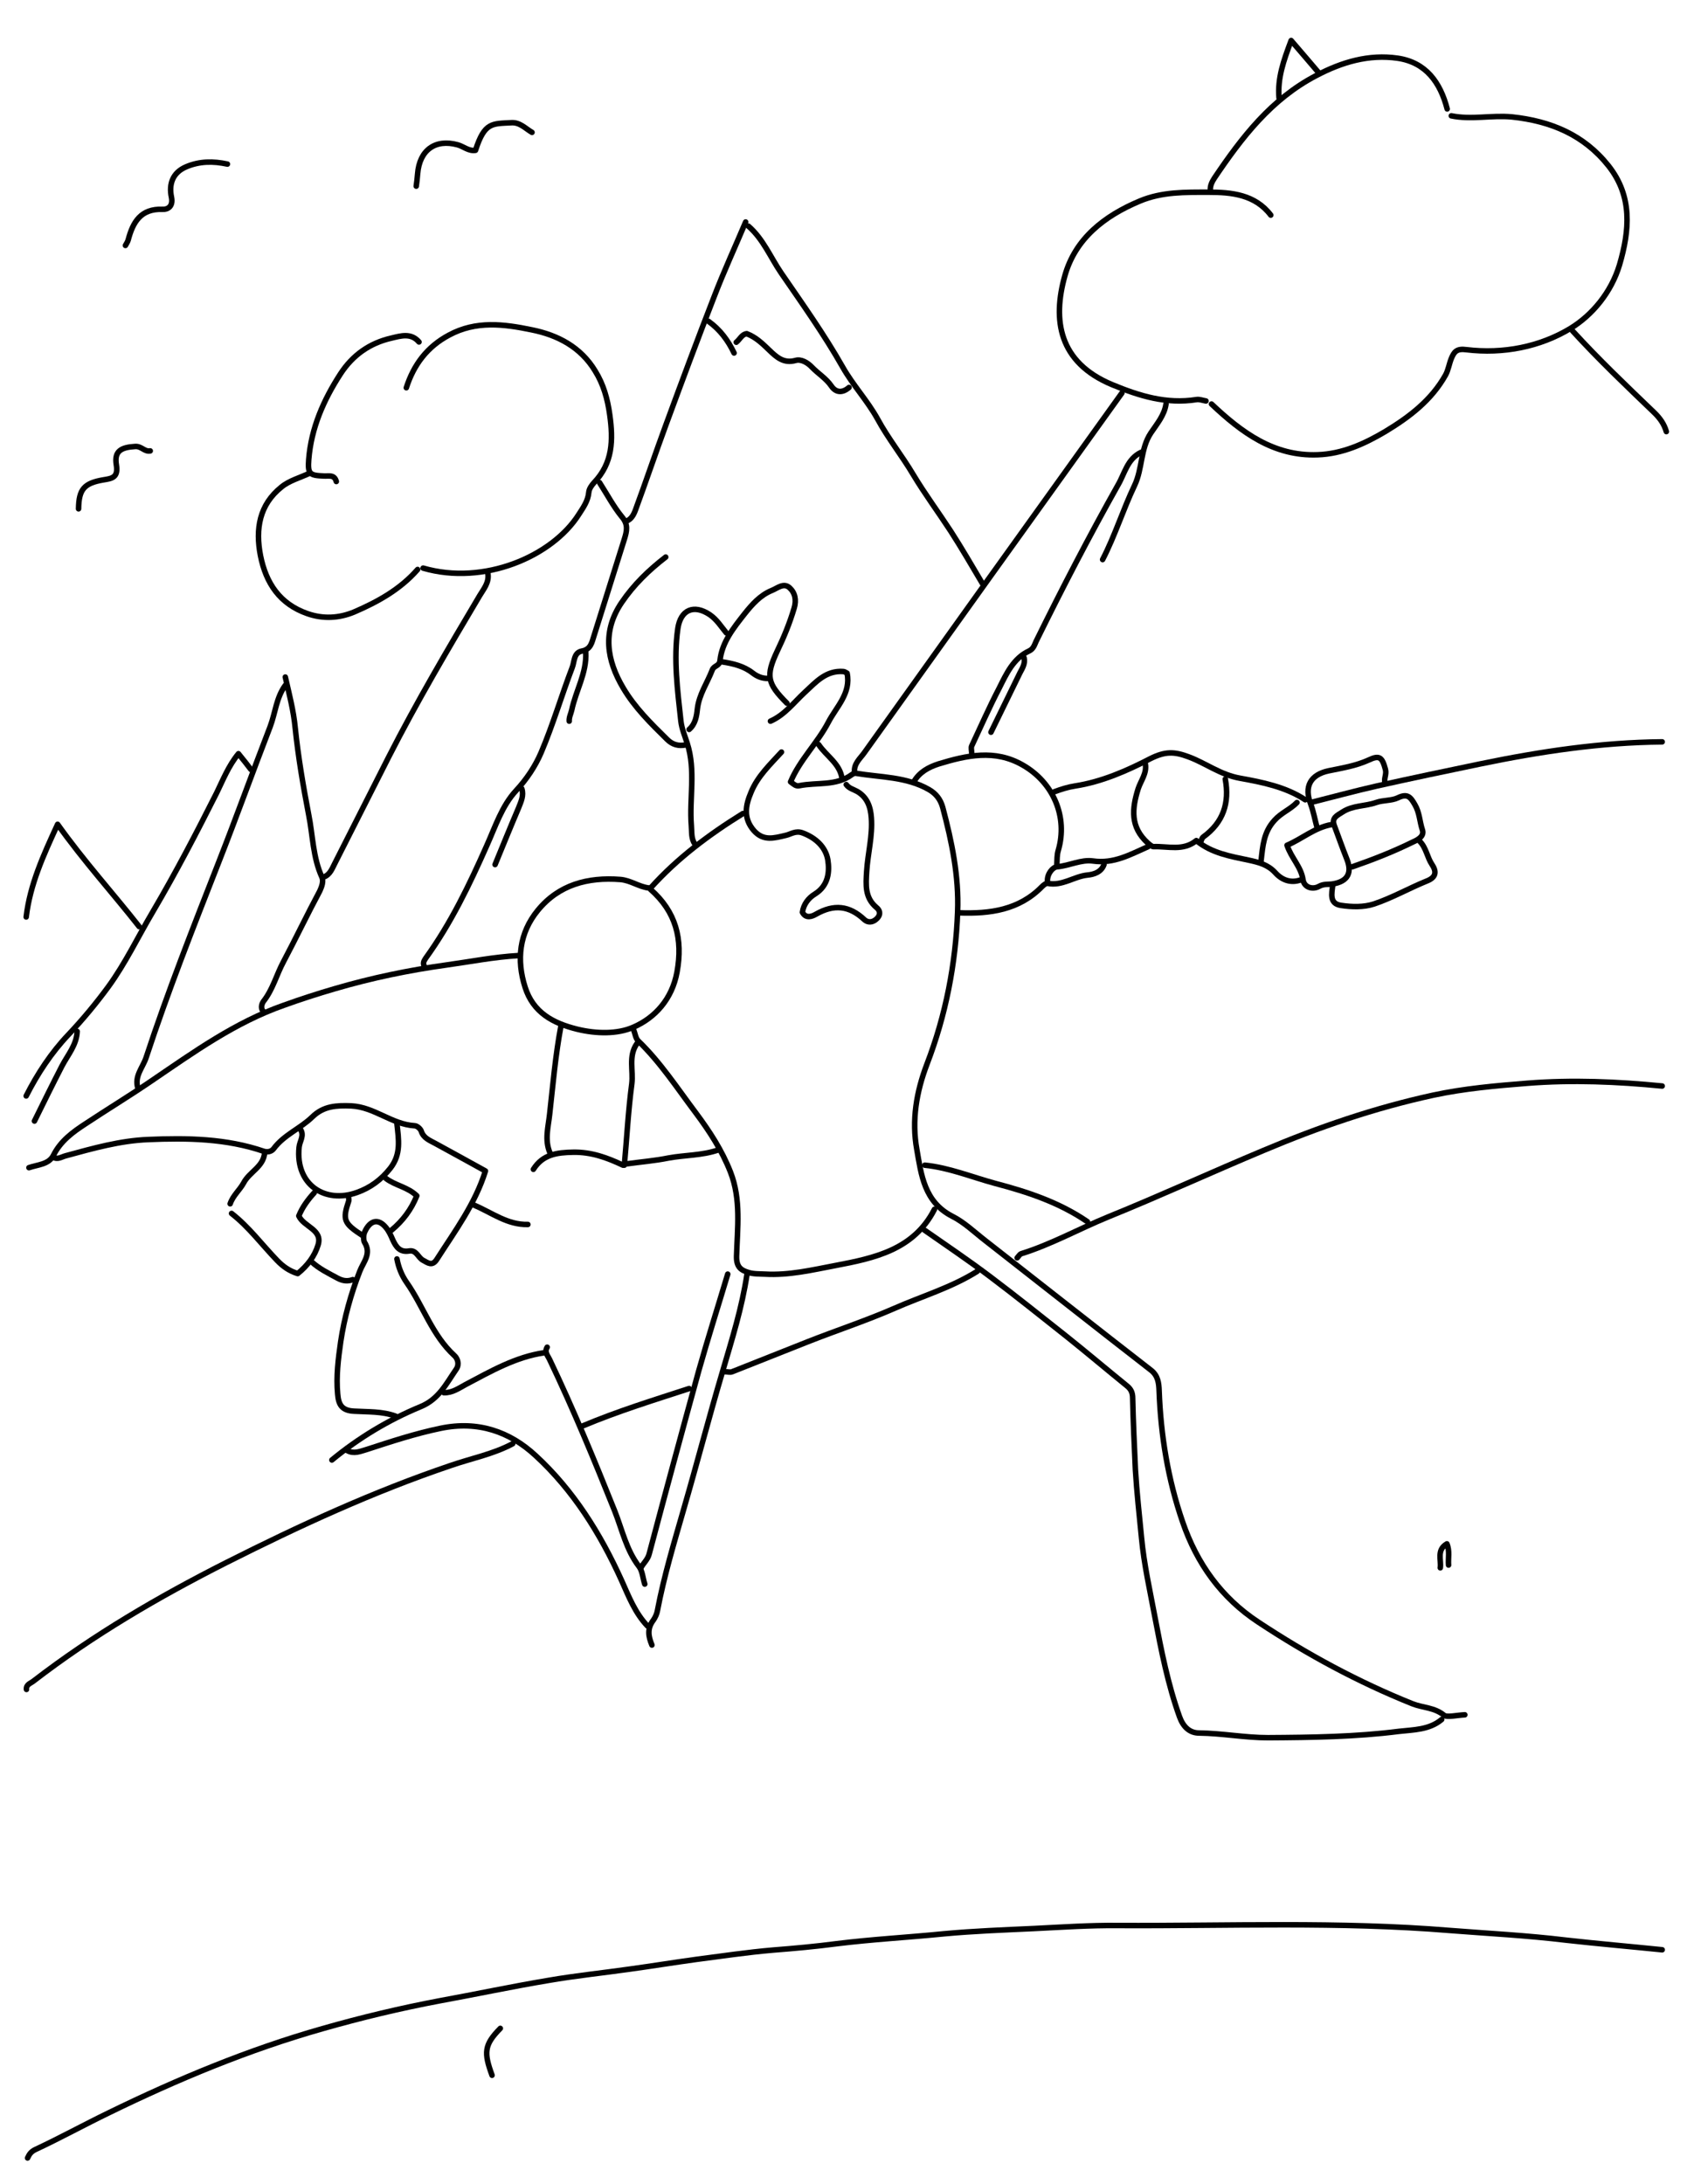 <?xml version="1.0" encoding="utf-8"?>
<!-- Generator: Adobe Illustrator 22.1.0, SVG Export Plug-In . SVG Version: 6.00 Build 0)  -->
<svg version="1.1" id="Layer_1" xmlns="http://www.w3.org/2000/svg" xmlns:xlink="http://www.w3.org/1999/xlink" x="0px" y="0px"
	 viewBox="0 0 612 792" style="enable-background:new 0 0 612 792;" xml:space="preserve">
<style type="text/css">
	.st0{fill:none;stroke:#000000;stroke-width:2;stroke-linecap:round;stroke-linejoin:round;stroke-miterlimit:10;}
</style>
<g>
	<g>
		<path class="st0" d="M603,707c-11.7-1.2-23.4-2.2-35-3.5c-14-1.7-28-2.4-42-3.5c-40.1-3.3-80.3-1.6-120.5-1.8
			c-10.2-0.1-20.3,0.6-30.5,1.1c-10.8,0.5-21.7,0.9-32.5,1.9c-13,1.3-26.1,2-39,3.6c-7.6,1-15.3,1.7-23,2.3
			c-9.4,0.8-18.7,2.2-28,3.4c-8,1.1-16,2.4-24,3.5c-9.8,1.4-19.7,2.4-29.5,4.1c-13.2,2.2-26.3,5-39.5,7.4
			c-14.3,2.7-28.5,6.1-42.5,10.1c-26.8,7.6-52.5,18.3-77.5,30.5c-8.9,4.3-17.6,9.1-26.6,13.3c-1.7,0.8-2.3,1.8-2.9,3.1"/>
		<path class="st0" d="M523,623.5c-4.5,3.8-10.3,3.7-15.5,4.3c-15.7,2-31.6,2.2-47.5,2.3c-8.4,0-16.6-1.6-25-1.7
			c-3.5,0-5.8-2.3-7.1-5.9c-4.2-11.7-6.6-23.9-8.9-36c-1.8-9.6-4-19.3-4.9-29c-0.8-8.2-1.7-16.3-2.2-24.5c-0.4-8.7-0.8-17.3-1-26
			c0-2-0.6-3.3-2.1-4.5c-7.4-6-14.6-12.1-22-18c-9.1-7.2-18.2-14.5-27.5-21.5c-7.8-5.9-16-11.4-24-17"/>
		<path class="st0" d="M603,393.8c-16.3-1.6-32.6-2.3-49-1c-11.4,0.9-22.8,1.9-34,4.3c-21.2,4.6-41.6,11.6-61.5,20
			c-18.9,7.9-37.6,16.5-56.6,24.2c-10.5,4.3-20.5,9.9-31.4,13.3c-0.6,0.2-1,1-1.5,1.5"/>
		<path class="st0" d="M186,523.5c-7.1,3.8-15,5.3-22.5,7.9c-28.1,9.5-55,21.9-81.4,35.2c-24.5,12.4-48.2,26.2-70,43
			c-1,0.8-2.7,1.2-2.5,3"/>
		<path class="st0" d="M279.5,261.5c5.2-2.3,8.5-6.8,12.5-10.5c4-3.7,7.7-8,14-7.5c0.3,0,0.7,0.3,1.3,0.6c1.5,7.3-3.9,12.2-6.8,17.8
			c-4,7.6-10.4,13.7-13.7,21.6c1.1,0.8,1.9,1.7,3.2,1.4c6.3-1.3,13.3,0.2,19-4c0.4-0.3,1-0.6,1.5-0.5c9,1.5,18.3,1.2,26.5,5.9
			c2.6,1.5,4.2,3.6,5,6.5c3.3,12.4,5.9,24.9,5.4,37.8c-0.7,19-4.3,37.5-11.1,55.2c-3.9,10.2-5.6,20.5-3.7,31
			c1.6,9.2,2.7,19,12.8,24.2c4.4,2.2,8.1,5.8,12.1,8.9c20,15.6,40,31.4,60,46.9c2.6,2,2.9,4.7,3,7.5c0.6,16.2,3.2,32.1,8.5,47.5
			c5.2,15.2,14.1,27.6,27.5,36.4c17.7,11.7,36.2,21.7,55.9,29.6c3.8,1.5,8,1.3,11.5,4.2c1,0.8,4.9-0.1,7.5-0.2"/>
		<path class="st0" d="M439.5,146.5c10.9,10.3,22.6,19,38.5,18.4c8.9-0.3,16.9-3.9,24.5-8.4c8.8-5.3,16.8-11.4,21.9-20.5
			c1-1.8,1.3-4,2.1-6c1-2.4,1.9-3.7,5.5-3.2c13.3,1.6,26.6-1,37.7-7.7c8-4.9,14.8-13.1,17.8-23c3.7-12.6,4.8-24.9-4-36
			c-8.9-11.2-20.9-16.2-35-17.7c-7.4-0.7-14.7,1.1-22-0.4"/>
		<path class="st0" d="M153.5,206c22,6.4,46.8-4.2,56.5-19.5c1.6-2.5,3.3-4.8,3.6-8c0.1-1.2,1-2.5,1.9-3.5c6.8-7.1,7-15.4,5.7-24.6
			c-0.8-5.8-2.3-11.1-5.3-15.9c-5.2-8.6-13.5-13-23-14.9c-10.1-2.1-20.2-3.4-30,1.9c-7.9,4.2-12.8,10.7-15.5,19.1"/>
		<path class="st0" d="M103.5,248.5c-3.3,4.5-3.6,10-5.5,15c-6.3,16.3-12.2,32.7-18.6,49c-9.2,23.5-18.5,47-26.4,71
			c-1.2,3.6-4.3,6.7-3,11"/>
		<path class="st0" d="M177,208c0.5,3.2-1.5,5.5-3,8c-11.4,19.2-22.8,38.5-33,58.5c-6.5,12.8-13,25.7-19.5,38.5c-1,1.9-1.7,4.1-4,5"
			/>
		<path class="st0" d="M461,78c-5.7-7.5-14.3-8.3-22.5-8.3c-8.4,0-16.9-0.2-25,3.2c-12.9,5.4-23.4,13.6-27.2,27.1
			c-4.5,16-2.3,31.4,17.2,39.5c9.9,4.1,19.7,7.1,30.5,5.4c1.1-0.2,2.3,0.3,3.5,0.5"/>
		<path class="st0" d="M603,269c-22.3,0.2-44.2,3.5-66,8c-12.5,2.6-25,5.2-37.5,8c-8,1.8-16,4-24,6"/>
		<path class="st0" d="M354.5,461c-9.4,5.9-20,9-30,13.4c-10.3,4.5-21,8-31.4,12.1c-9.2,3.6-18.3,7.3-27.5,10.9
			c-0.7,0.3-1.7,0-2.5,0"/>
		<path class="st0" d="M271,462c-1.8,12.1-5.5,23.8-8.9,35.4c-4.9,16.5-9.2,33.1-14,49.6c-3.5,12.2-7.2,24.4-9.6,37
			c-0.2,1.2-0.8,2.5-1.5,3.5c-2.3,3-1.8,5.9-0.5,9"/>
		<path class="st0" d="M414,164c-5.1,2.4-6,7.8-8.5,12c-10.4,18.5-20.2,37.4-29.6,56.5c-0.6,1.3-1,2.8-2.5,3.5
			c-5.8,2.7-8.3,8.3-10.9,13.5c-3.6,6.9-6.7,14-10,21c-0.3,0.7,0,1.6,0,2.5"/>
		<path class="st0" d="M143.5,513.5c-4.9-1.8-10-1.5-15-1.8c-4.7-0.2-5.7-2.6-6-6.2c-0.6-6.4,0.2-12.7,1.1-19
			c1.3-8.7,3.7-17.3,6.9-25.5c1.3-3.4,4.4-6.4,1.7-10.6c-0.2-0.3-0.6-2.4,0.2-3.9c1.9-4,4.8-4.8,7.6-1.4c1.1,1.3,1.8,2.9,2.5,4.5
			c1.2,2.6,2.6,4.6,6,4c2.6-0.4,3.2,2.5,5,3.4c1.7,0.9,3.3,2.3,5-0.4c6.6-10.3,13.9-20.1,17.6-32c-6.1-3.4-12.2-6.7-18.2-10
			c-2-1.1-4.3-1.9-5.1-4.5c-0.3-0.8-1.5-1.9-2.4-1.9c-8.3-0.5-14.6-6.8-23-7.2c-5.3-0.2-10,0-14.1,4c-4.3,4.2-10.3,6.5-14,11.5
			c-0.9,1.2-2.4,1.3-3.5,1c-13.7-4.7-27.9-4.9-42-4.3c-10.2,0.4-20.1,3.2-30,5.9c-1.5,0.4-2.9,1.5-4.5,0.5"/>
		<path class="st0" d="M241.5,202c-6.1,4.7-11.6,10-16,16.5c-7.1,10.5-5.4,20.9,0.6,31c4.2,7.1,10,12.8,15.9,18.6c2,2,4.2,2.5,6.8,2
			"/>
		<path class="st0" d="M270.5,80.5c-3.8,9-7.9,17.9-11.4,27c-6,15.4-11.8,31-17.5,46.5c-3.8,10.3-7.3,20.7-11.1,31
			c-0.6,1.6-1.5,3.4-3.4,4"/>
		<path class="st0" d="M271.5,82c5.4,4.7,8,11.3,11.9,17c7.7,11.2,15.6,22.3,22.3,34.1c3.8,6.7,9,12.2,12.7,18.9
			c3.8,7,8.8,13.2,12.9,20.1c4.2,7,9.1,13.6,13.6,20.5c4,6.2,7.7,12.6,11.5,19"/>
		<path class="st0" d="M307,284.5c1,1.4,2.6,1.7,4,2.5c3.6,2.1,4.8,5.5,5.1,9.5c0.5,6.6-1.3,13-1.7,19.5c-0.3,4.9-0.7,9.5,3.6,13.1
			c1,0.8,1.8,2.3,0.1,4c-1.6,1.6-3.4,1.4-4.5,0.4c-5.5-5.2-11.1-5.7-17.6-2c-1.2,0.7-3.6,1.8-4.9-0.7c0.4-2.9,2.2-5.2,4.5-6.6
			c5-3.1,5.4-8.2,4.7-12.5c-0.8-4.5-4.3-7.9-9.2-9.7c-2.5-0.9-4.2,0.5-6,0.9c-4.3,1-8.1,2.2-11.6-1.7c-3.9-4.5-3.1-9.1-1-14
			c2.4-5.8,6.9-10,11-14.5"/>
		<path class="st0" d="M407,142.5c-15.7,21.8-31.3,43.7-47,65.5c-15.5,21.7-31,43.3-46.5,65c-1.5,2.1-3.8,3.9-3.5,7"/>
		<path class="st0" d="M126,526c2.4,1.3,4.6,0.3,7-0.4c8.9-2.9,17.7-5.8,26.9-7.7c13.5-2.8,25,1.2,34.4,9.9
			c13.7,12.6,23.5,28.3,31.2,45.3c2.6,5.8,4.9,11.8,9.4,16.5"/>
		<path class="st0" d="M103.5,245.5c1.4,6.1,3,12.2,3.6,18.5c1.1,10.6,2.9,21.1,4.9,31.5c1.5,7.5,1.5,15.4,4.8,22.6
			c0.6,1.4,0,3.3-0.8,5c-4.5,8.4-8.6,17-13.1,25.5c-2.6,4.8-3.9,10.2-7.4,14.6c-0.4,0.6-1.1,2.2-0.1,3.4"/>
		<path class="st0" d="M112.5,171.5c-3.5,1.7-7.5,2.7-10.4,5.1c-8,6.4-9.5,15.2-7.6,24.9c2,10,7,17.5,17,21c5.7,2,11.5,1.7,17-0.6
			c8.6-3.7,16.7-8.2,23-15.4"/>
		<path class="st0" d="M217.5,175c2.7,4.2,5,8.6,8.1,12.4c2.4,2.8,1.8,5.2,0.9,8.1c-3.7,11.7-7.3,23.3-11,35c-0.8,2.4-1.1,5-4.5,5.6
			c-2.9,0.6-2.6,3.9-3.4,5.9c-3.9,10.2-7,20.8-11.3,30.9c-2.1,4.9-5.2,9.6-9.1,13.8c-5.1,5.5-7.5,13-10.6,19.9
			c-6.3,14.2-13,28.2-22.2,40.9c-0.8,1.2-1,1.9-0.4,3"/>
		<path class="st0" d="M264,462c-3.5,11.7-7.2,23.3-10.5,35c-6.1,22.1-12.1,44.3-18,66.5c-0.5,2-2.1,3.3-3,5"/>
		<path class="st0" d="M152,124c-2.9-3.4-6.6-2.2-10-1.4c-7.9,1.8-14.1,6.2-18.5,13c-6.1,9.4-10.6,19.6-11.5,31
			c-0.4,5.3,0.3,5.8,5.5,6c1.8,0.1,3.8-0.6,4.5,2"/>
		<path class="st0" d="M91,279c-1.3-1.7-2.6-3.4-4.5-5.7c-3.6,4.4-5.6,9.5-7.9,14.2c-7.3,14.5-14.8,28.9-23.1,43
			c-5.4,9.1-10,18.8-16.2,27.3c-4.4,6-9.3,11.9-14.5,17.4c-6.1,6.4-11.2,14.1-15.3,22.2"/>
		<path class="st0" d="M339,438.5c-7.5,14.7-21.8,17.7-36,20.4c-8.4,1.6-16.8,3.6-25.5,3.1c-2-0.1-4.1,0-6-0.6
			c-2.7-0.8-4.4-2-4.3-5.9c0.3-10.2,1.7-20.5-2.2-30.5c-3.1-7.9-7.6-14.8-12.6-21.5c-6.7-8.9-12.8-18.3-20.9-26.1
			c-0.9-0.9-1.1-2.6-1.6-3.9"/>
		<path class="st0" d="M263.5,229.5c-1.9-2.3-3.4-4.8-6-6.6c-5.8-3.9-10.6-1.8-11.6,5c-1.6,11.2-0.1,22.4,1.1,33.5
			c0.3,2.8,1.5,5.6,2.3,8.1c3.2,10,0.7,20,1.5,29.9c0.2,2.4-0.1,4.7,1.3,6.7"/>
		<path class="st0" d="M335.5,422.5c8.8,0.9,17,4.3,25.5,6.6c11.8,3.1,23.3,6.9,33.5,13.9"/>
		<path class="st0" d="M188,346.5c-8.8,0.5-17.3,2.2-26,3.4c-13.7,1.9-27.2,4.7-40.5,8.6c-6.2,1.8-12.4,3.8-18.5,6
			c-17.7,6.2-32.7,17-48,27.4c-7.9,5.4-16,10.3-24,15.6c-4.6,3-9,6.2-11.6,11.4c-1.7,3.4-5.8,3.4-8.9,4.5"/>
		<path class="st0" d="M235.5,322c-3.7-0.4-6.7-2.8-10.5-3.1c-11.8-0.9-22.3,1.9-29.9,11.2c-6.7,8.2-7.8,17.9-4.6,27.9
			c2.9,9.1,10,13,18.9,15.2c7,1.7,14.6,1.8,20.3-0.7c7.9-3.4,14.1-10.2,15.9-20c2.2-12-0.4-21.9-9.6-30"/>
		<path class="st0" d="M193,48c-2.4-1.4-4.4-3.7-7.5-3.5c-6.9,0.4-9.7-0.3-13,10c-2.5,0.4-4.3-1.4-6.5-2
			c-8.1-2.2-13.8,1.9-14.5,10.5c-0.1,1.5-0.3,3-0.5,4.5"/>
		<path class="st0" d="M525,39.5c-2.5-9.6-7.7-16.9-18-18.4c-10.4-1.5-20.2,1.4-29.5,6.3c-16.3,8.5-27,22.4-36.9,37.1
			c-0.9,1.4-1.7,2.9-1.5,4.7"/>
		<path class="st0" d="M198.5,488.5c-1.1,1.8,0.2,3,0.9,4.5c8.6,18,16.2,36.4,23.6,54.9c2.7,6.8,4.2,14.1,8.8,20.1
			c1.3,1.7,1.4,4.3,2.1,6.4"/>
		<path class="st0" d="M82.5,59.5c-5.1-1.1-10.1-1.1-15,1c-4.9,2.1-6.3,6.3-5.3,11c0.7,3.4-1.4,4.5-3.2,4.4
			c-8-0.3-10.8,4.7-12.5,11.1c-0.2,0.7-0.6,1.3-1,2"/>
		<path class="st0" d="M144,456.5c0.6,3.1,1.7,5.9,3.5,8.5c6.1,8.7,9.3,19.2,17.4,26.6c1,0.9,1.9,3,0.6,4.9
			c-3.6,5.2-6.3,10.9-13,13.6c-11.6,4.8-22.4,11.3-32.1,19.3"/>
		<path class="st0" d="M203.5,372c-2,10.6-2.9,21.3-4.1,32c-0.5,4.7-1.9,9.3,0.1,14"/>
		<path class="st0" d="M285.5,255c-7.2-7.2-7.8-9.9-3.5-19c2.4-5,4.5-10.1,6.1-15.5c0.9-3,0.3-5.6-1.7-7.4c-2.1-1.9-4.4,0.2-6.4,1
			c-4.2,1.7-7.2,5.1-9.9,8.5c-4,5.1-8.2,10.3-8.9,16.9c-0.2,2.1-2.2,1.8-2.8,3.4c-1.8,4.7-4.8,8.9-5.4,14.1c-0.3,2.7-0.7,5.5-3,7.5"
			/>
		<path class="st0" d="M231,378.5c-3.1,4.5-1.2,9.7-1.8,14.5c-1.3,9.8-1.8,19.6-2.7,29.5"/>
		<path class="st0" d="M308,140.5c-2.3,2-4.7,2-6.4-0.5c-1.9-2.8-4.8-4.5-7.1-6.9c-1.5-1.6-3.9-3-5.9-2.4c-4.3,1.2-6.9-1.2-9.5-3.7
			c-2.4-2.3-4.8-4.7-8.2-6c-1.8,0.2-2.5,2.1-3.8,3.1"/>
		<path class="st0" d="M502.5,284c-0.6-1.7,0.6-3.1,0.1-5c-1.2-4.4-2.1-5.3-6.1-3.4c-4.6,2.1-9.6,2.9-14.5,3.9
			c-6.6,1.4-9,5.7-6.5,12.1c1,2.7,1.5,5.6,2.3,8.5"/>
		<path class="st0" d="M423,146.5c-0.6,4.1-3.3,7.2-5.5,10.5c-3.8,5.7-3,12.9-5.9,19c-4.2,8.8-7.1,18.2-11.6,26.9"/>
		<path class="st0" d="M250,503.5c-12.9,4.2-25.9,8.2-38.5,13.5"/>
		<path class="st0" d="M515,305c2.4,2.4,2.7,5.8,4.5,8.5c1.8,2.7,1.4,4.7-2,6c-6.4,2.6-12.5,6.1-19.1,8.3c-3.7,1.2-8,1.1-11.9,0.5
			c-4.3-0.6-3.4-4.3-3-7.4"/>
		<path class="st0" d="M54.5,163.5c-2.1,0.4-3.2-1.8-5.5-1.6c-5.1,0.3-7.6,1.7-6.8,6.6c0.8,4.7-1.6,5-4.7,5.5c-7,1.2-8.9,3.4-9,10.5
			"/>
		<path class="st0" d="M570.5,120c9.4,10.3,19.5,19.9,29.5,29.5c2.1,2,3.7,4.2,4.5,7"/>
		<path class="st0" d="M197.5,490.5c-10.4,1.5-19.4,6.7-28.5,11.5c-2.6,1.4-4.9,3.1-8,3"/>
		<path class="st0" d="M9.5,332.5c1.4-11.8,6.2-22.3,11.4-33.6c9.7,13.6,20.1,25,29.6,37.1"/>
		<path class="st0" d="M109,409.5c1.5,2.3-0.3,4.3-0.5,6.5c-1.4,13.5,9.3,20.6,21,16.4c4.8-1.7,8.8-4.6,12.1-8.8
			c4-5.1,3-10.5,2.4-16.1"/>
		<path class="st0" d="M260.5,417c-5.8,2-12,1.8-18,2.9c-4.9,1-10,1.4-15,2.1"/>
		<path class="st0" d="M473.5,290c-7.1-4.7-15.8-6.4-23.6-7.8c-7.3-1.3-12.5-5.5-18.8-7.8c-5.1-1.9-8.4-2-13.8,0.7
			c-8.5,4.4-17.6,8.4-27.3,9.9c-2.6,0.4-5.1,1.2-7.5,2.1"/>
		<path class="st0" d="M28,374c-0.2,4.9-3.4,8.5-5.5,12.5c-3.4,6.6-6.7,13.3-10,20"/>
		<path class="st0" d="M400.5,313.5c-1,2.8-3.8,3.6-6,3.8c-4.9,0.5-9.2,4.1-14.5,3c-0.5-0.1-1.4,0.6-2,1.2c-8.3,8.5-18.9,9.9-30,9.5
			"/>
		<path class="st0" d="M331.5,283.5c2-3.5,5.3-5.3,9-6.5c10.2-3.1,20.4-5.4,30.5,0.4c11.1,6.3,16.5,18.8,12.9,31
			c-0.5,1.7-0.4,3.3-0.5,5"/>
		<path class="st0" d="M415.5,277c0.6,3.4-1.6,6-2.6,9c-2.3,7.3-2.9,13.9,3.5,19.7c0.7,0.6,1.5,1.3,2.1,1.3
			c5.2-0.2,10.7,1.7,15.5-2.2c5.6,4.6,12.4,5.7,19,7.1c3.7,0.8,6.9,1.6,9.6,4.5c2.4,2.7,5.7,4,9.4,2.6"/>
		<path class="st0" d="M189.3,286c0.8,2.5-0.3,4.7-1.2,7c-2.9,6.8-5.7,13.7-8.5,20.5"/>
		<path class="st0" d="M371.5,238.5c0.5,2.1-0.6,3.8-1.5,5.5c-3.5,7.2-7,14.3-10.5,21.5"/>
		<path class="st0" d="M226,422.5c-5.7-2.7-11.4-4.8-18-4.7c-6,0.1-11.1,0.8-14.5,6.2"/>
		<path class="st0" d="M84,440c6.3,4.9,11,11.3,16.5,17c2.1,2.2,4.5,3.9,7.5,4.8c3.6-2.9,6.2-6.4,7.4-10.4c1.7-5.6-5.2-6.5-7-10.5
			c1.3-3.2,3.3-5.9,5.6-8.4"/>
		<path class="st0" d="M212.5,236.5c0.4,7.5-3.6,13.9-5.1,21c-0.3,1.3-1,2.6-0.9,4"/>
		<path class="st0" d="M444.5,282.5c1.6,8.6-0.7,15.7-8,21c-0.5,0.4-0.7,1.3-1,2"/>
		<path class="st0" d="M483,299c-6.1,1.1-10.7,5.2-16.1,7.5c1.6,4.7,5.1,7.8,5.8,12.5c0.4,2.8,3.5,3.7,5.8,2.4
			c1.8-1,3.4-0.6,5.1-0.9c5.3-0.9,7-4,5-9c-1.6-4-3-8-4.5-12c-1.2-3,1-3.8,3-5.1c3.7-2.4,8.1-2,12.1-3.4c2.5-0.9,5.6-0.6,7.9-1.7
			c3.5-1.7,4.6-0.3,6.2,2.5c1.7,2.9,1.7,6.1,2.7,9.1c0.8,2.3-1.6,3.6-3.4,4.4c-7.1,3.5-14.5,6.4-22,9"/>
		<path class="st0" d="M470.5,291c-2.4,2.5-5.7,3.7-8.1,6.4c-4,4.3-4.3,9.4-4.9,14.6"/>
		<path class="st0" d="M478.5,26.5c-3.1-3.6-6.1-7.2-10.1-11.8c-2.8,7.4-5,13.7-4.4,20.8"/>
		<path class="st0" d="M172,437c6.4,2.7,12.1,7.2,19.5,7"/>
		<path class="st0" d="M96,418c-0.4,5.1-5.5,6.9-7.6,10.9c-1.4,2.6-3.9,4.6-4.9,7.6"/>
		<path class="st0" d="M269.5,295c-12.3,7.6-23.8,16.2-33.5,27"/>
		<path class="st0" d="M181.5,735.5c-5.9,6-6,8.8-3,17"/>
		<path class="st0" d="M525.5,567.5c-0.2-2.5,0.5-5.1-0.6-7.7c-3.8,2.2-2,5.8-2.4,8.7"/>
		<path class="st0" d="M262,240c3.9,0.6,7.8,1.5,11,4c1.7,1.3,3.4,2,5.5,2"/>
		<path class="st0" d="M416.5,307c-6.4,2.8-12.4,6.3-20,5.2c-4.3-0.6-8.5,1.7-13,2.1c-1.6,0.1-3.7,2.6-3.5,5.3"/>
		<path class="st0" d="M113,457.5c2.8,2.6,6.2,4.2,9.5,6c1.9,1,3.6,1.2,5.5,0.5"/>
		<path class="st0" d="M297,270c2.8,4.2,7.8,6.9,8.5,12.5"/>
		<path class="st0" d="M140,427.3c3.4,2.6,7.9,3.1,11.2,6.3c-2,5-5.1,9.1-9.2,12.5"/>
		<path class="st0" d="M257,116.5c4.2,3,7.1,6.9,9.3,11.5"/>
		<path class="st0" d="M126.5,434.5c0,0.3,0.1,0.7,0,1c-2.3,6.8-1.8,8.1,5,12.5"/>
	</g>
</g>
</svg>
